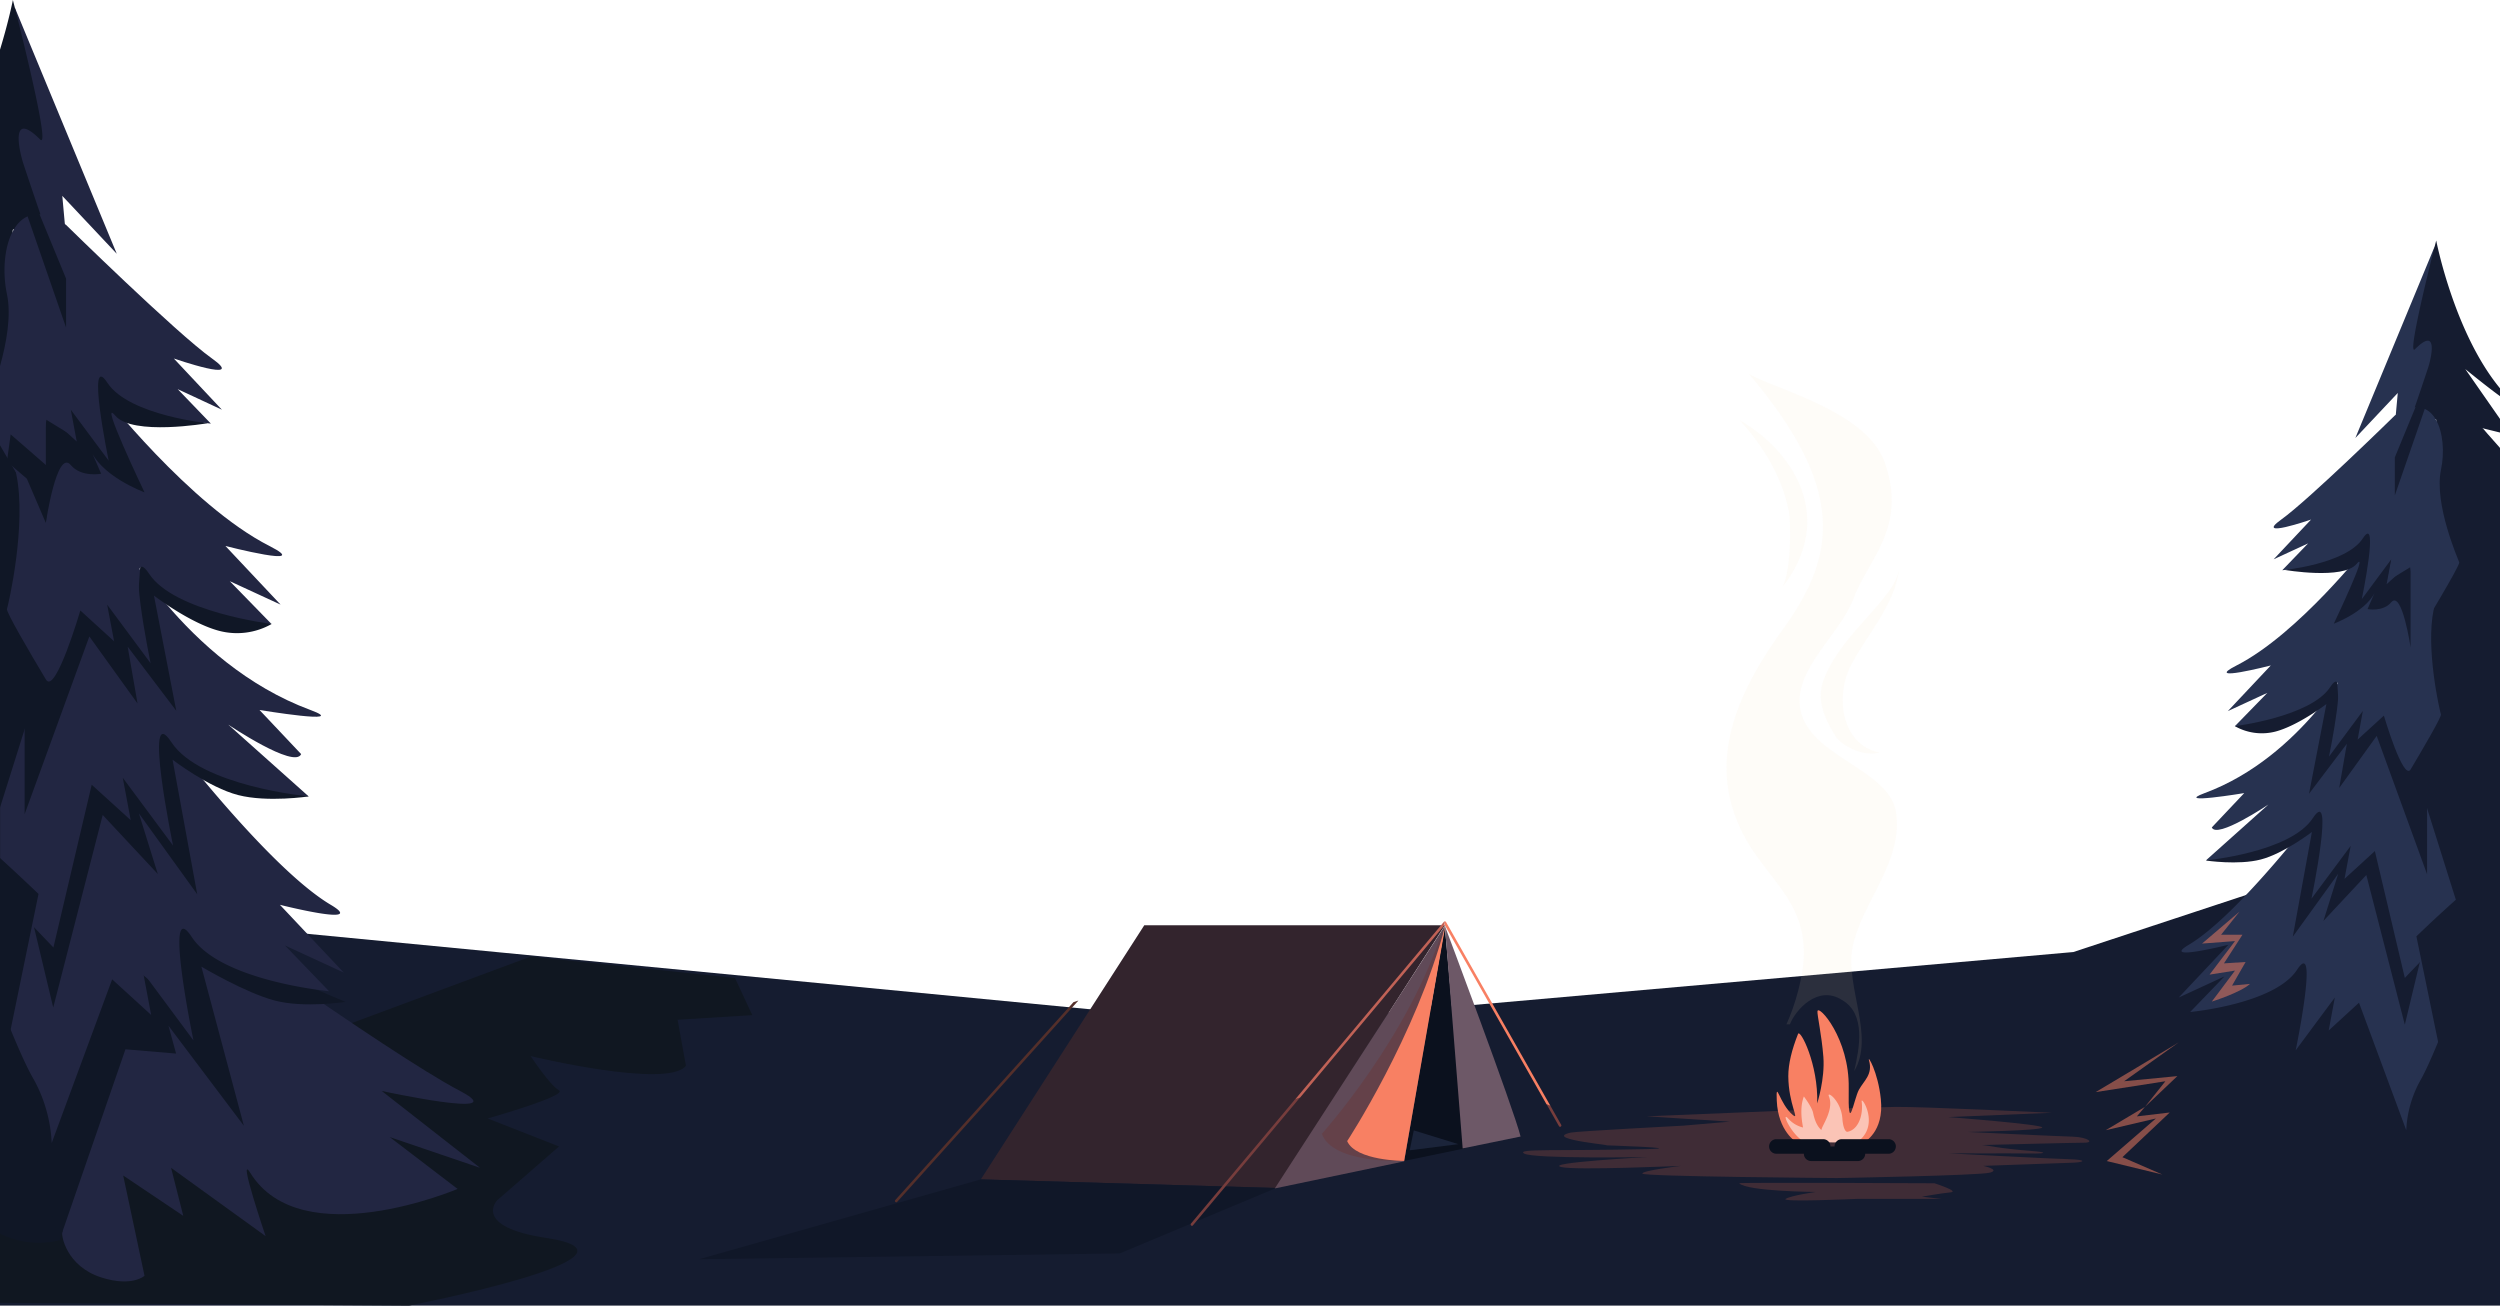 <svg xmlns="http://www.w3.org/2000/svg" viewBox="0 0 720 376.02"><defs><style>.cls-1{isolation:isolate;}.cls-2{fill:#151c30;}.cls-3{fill:#101721;}.cls-4{fill:#3f2c36;}.cls-5{fill:#222642;}.cls-6{fill:#101726;}.cls-7{fill:#273250;}.cls-11,.cls-8{fill:#f88063;}.cls-9{fill:#fce1d9;opacity:0.7;}.cls-10{fill:#0b111e;}.cls-11{opacity:0.5;}.cls-12{opacity:0.1;}.cls-13{fill:#f4dfbb;}.cls-14{fill:#33242d;}.cls-15{fill:#101728;}.cls-16{fill:#773d3c;}.cls-17{fill:#c16256;}.cls-18{fill:#542f2a;}.cls-19{fill:#6d5867;}.cls-20{fill:#604a58;}.cls-21{fill:#721;opacity:0.2;mix-blend-mode:multiply;}.cls-22{fill:#1b243a;}</style></defs><title>Ativo 14</title><g class="cls-1"><g id="Camada_2" data-name="Camada 2"><g id="Layer_1" data-name="Layer 1"><polygon class="cls-2" points="0 224.37 84.65 268.57 360 295.11 597.11 274.19 720 233.61 720 376.02 0 376.02 0 224.37"/><path class="cls-3" d="M152.84,275.49l58.83,6.17,5,10.7-21.52,1.33,2.4,13.25c-5.23,6.75-44.72-2.79-44.72-2.79s5.46,8.33,8.16,9.86-20.54,8.11-20.54,8.11L161,330.18l-17.85,15.54s-7.21,7.56,14.13,10.8c34.05,5.17-39.49,19.5-39.49,19.5L0,375.21V332.28Z"/><path class="cls-4" d="M586.3,332.21c2.56,0,3.53-.35-1.11-.72-9.91-.78-12.17-1.56-14.39-1.72,0,0,27.79-.7,29.18-.67,3.56.07,1.24-1.63-3.06-1.74S566.67,326,566.67,326s21.33-.37,21.5-1.28-27.08-3-27.08-3l29.9-1.24s-37.65-1.79-45-1.69-27.67.9-27.67.9l-44.05,1.8,23.91,1.55-13.45,1.15s-30.81,1.62-32.36,2c-8.89,2,16,3.94,9.24,3.63,0,0,25.3.82,12.71,1.12-25.46.6-37.93-.21-35.34,1.29,2.75,1.58,35.5,1,35.5,1s-30.16,1.62-24.81,2.88c4.06,1,34.46-.34,34.46-.34S472.77,337.13,473,338s56,1.28,56,1.28,41.15-.71,44.16-1.57-2-1.94-2-1.94l26-.92c3.34-.13,3.87-.87-1.36-1s-34.6-1.69-34.6-1.69C583.44,332.22,574.69,332.09,586.3,332.21Z"/><polygon class="cls-5" points="4.27 2.19 33.63 73.09 17.94 56.41 20.39 83.39 1.99 40.83 4.27 2.19"/><path class="cls-6" d="M20.39,86.82S12.05,63.28,6.74,47.17c-1.15-3.48-4-15.81,4.82-7C15,43.66,3.71,0,3.71,0S2.56,5.92,0,14.31V89.47a37.47,37.47,0,0,0,3.71-20.8c-1-10.3,5.89,12.76,9.81,18.15,0,0,.49-7.36,0-9.81S20.39,86.82,20.39,86.82Z"/><path class="cls-5" d="M46.5,256.3s64.91,46.86,86,57.9c15.89,8.32-22.56,0-22.56,0l28.3,22.13-26-8.85,19.55,14.93s-45,19.13-59.71-4.63C68.24,331.65,76.49,356,76.49,356L49.27,336.33l3.51,13.83-17.3-11.62,6.14,28.89s-3.57,3.3-12.4.49C19,364.67,17.59,355.63,17.94,354.87c.75-1.66-.76-49.37-6.27-68.53S16.15,241,46.5,256.3Z"/><path class="cls-6" d="M72.07,276.88l-17-15-7,3.86-4.51,11.74,2,6.8L37.4,277.8,0,293.27v43L17.13,357.2l19-55,14.58,1.23-2.18-8,21.71,28.8L58,278.4s12.71,7.56,21.17,9.77,20.32.38,20.32.38Z"/><path class="cls-5" d="M99,280.1,80.61,260.58s25.53,6.46,14.64,0c-18.76-11.15-49.41-51.89-49.41-51.89-19.7-13.51-32.6,10.39-29,27.3,3,14-11.54,36.89-16.82,45.06v7.85c2.44,6.26,6.76,17,9.72,22a41.94,41.94,0,0,1,5.15,18.28l17.41-47.13,11.23,10.25L41.23,280.1l14.48,19.53s-8.79-42.47-.49-29.78,39.55,15.62,39.55,15.62l-12.7-13.18Z"/><path class="cls-6" d="M15.33,290.17l14.25-55.45,15.87,17L40,234.25l16.8,23.3L49.7,218.8s10.42,8,18.89,10.18,20.31.39,20.31.39L61.47,217.7l-15.63-9-1.1,16.55-11.78-7,2,6.81-8.19-6.44L2,234.44Z"/><path class="cls-6" d="M4.45,92.58S2.38,82,0,73.25V181a10.19,10.19,0,0,1,2,2.11c6.87,9.93,11.65,7.73,11.65,7.73Z"/><path class="cls-5" d="M89.39,204.47C53,191,33.56,153.38,33.56,153.38,13.86,139.87,7.37,163,11,179.88c1.68,7.93-4.69,25.17-10.95,40.56v36.72c6.93,6.84,15.33,15.72,15.33,15.72L26.41,226,37.64,236.2,35.36,224l14.48,19.52s-8.78-42.47-.48-29.77S88.9,229.37,88.9,229.37L65.73,208.69s19.13,12.87,21,8.49l-12-12.71S101.26,208.86,89.39,204.47Z"/><path class="cls-6" d="M7.09,234.5l18.64-51.2,13.88,19.31-2.84-16.37,14,18.47-6.43-33.18s10.42,8,18.89,10.18a20.17,20.17,0,0,0,15-2l-22.1-9.28-15.63-9L39.35,178l-11.78-7,2,6.8-8.19-6.44L7.09,191Z"/><path class="cls-6" d="M0,164v68.59l15.33-48.74S7.24,172.65,0,164Z"/><path class="cls-5" d="M29.3,113.05s25.4,32.54,48.29,44.19c13,6.59-12.67,0-12.67,0l15.89,16.89-14.63-6.75,12,12.32s-28-3.45-35.22-14.43.42,25.75.42,25.75L30.86,174.13l2,10.56-9.72-8.87s-7.18,24.47-9.9,19.9C8.38,187.61,1.73,176.21,2,175.4c.42-1.27,5.76-24.38,2.66-39S12.26,101.36,29.3,113.05Z"/><path class="cls-6" d="M17.13,357.2,2,301.7l9.09-44.24S6.13,252.68,0,247.1V355.28A25,25,0,0,0,17.13,357.2Z"/><path class="cls-6" d="M12.59,125.08l.61-4.28v29.8s3.15-21.5,7.19-16.66c3,3.6,8.74,2.5,8.74,2.5l-3.35-7.75h0c2.51,8.23,15.84,13.1,15.84,13.1s-13.39-28-8.43-22.09,26.54,2.2,26.54,2.2l-18.64-5.53-11.51-9.59-9.64,10L21.66,126,13.2,120.8"/><path class="cls-5" d="M63.91,118,50.06,103.25s21.34,7.36,11,0S19,64.75,19,64.75C4.19,54.57-.7,72,2,84.72c1.3,6.13-.12,14-2,20.73v22.78c4.06,7.06,9.24,15.59,9.24,15.59l4.4-24.38,8.46,7.72L20.39,118,31.3,132.68s-6.62-32-.37-22.44S60.73,122,60.73,122l-9.56-9.93Z"/><polygon class="cls-6" points="7.73 61.69 19.03 94.34 19.03 80.25 10.43 59.38 7.73 61.69"/><polygon class="cls-6" points="1.99 132.96 3.07 125.11 14.66 135.17 13.2 150.6 7.73 137.86 1.99 132.96"/><polygon class="cls-7" points="701.19 70.97 678.34 126.15 690.56 113.17 688.65 134.16 702.97 101.04 701.19 70.97"/><path class="cls-2" d="M688.65,136.84s6.49-18.33,10.62-30.86c.9-2.71,3.15-12.31-3.75-5.41-2.67,2.67,6.11-31.31,6.11-31.31s5.13,26.52,18.37,42.57v2.26c-3.93-2.84-10-7.8-10-7.8l10,14.36v3.92l-7.54-1.86a37.26,37.26,0,0,0,1.49,3.44,31.91,31.91,0,0,0,3.59,5.84c-3.73-2.91-8.66-6.61-8.66-6.61s-6.1,10.31-2.29,15.66-6.45-2.67-5-18.33c.76-8-4.58,9.93-7.64,14.13,0,0-.38-5.73,0-7.64S688.65,136.84,688.65,136.84Z"/><path class="cls-2" d="M648.42,284.78l13.24-11.71,5.44,3,3.51,9.14-1.57,5.3,6.37-5L720,303.94v8.16l-28.81,35.2-14.81-42.82-11.36.95,3.76-7.59-19,23.82,9.55-35.7s-9.9,5.88-16.49,7.6-15.8.3-15.8.3Z"/><path class="cls-7" d="M668.84,231.7S645,263.41,630.38,272.09c-8.48,5,11.4,0,11.4,0l-14.31,15.2,13.17-6.08-9.88,10.25s24.32-2.27,30.78-12.15-.38,23.17-.38,23.17l11.27-15.19-1.77,9.49,8.73-8L693,325.5a32.49,32.49,0,0,1,4-14.23c3.36-5.77,9-20.92,9-20.92-.38-1.14-17.33-24.24-14.54-37.4S684.17,221.18,668.84,231.7Z"/><path class="cls-2" d="M692.59,295.12,681.5,252l-12.35,13.22,4.25-13.58-13.08,18.13,5.51-30.16s-8.11,6.21-14.7,7.92-15.81.3-15.81.3l21.35-9.08,12.17-7,.86,12.88,9.16-5.44-1.57,5.3,6.37-5L703,251.74Z"/><path class="cls-2" d="M701.06,141.32s4.53-23.19,7.16-24l6.87,6.08S717,125.66,720,129v76.91c-5.75.76-13.9,1.35-17,5.89-5.35,7.73-9.07,6-9.07,6Z"/><path class="cls-7" d="M678.4,188.64s-15.16,29.3-43.46,39.77c-9.24,3.42,11.4,0,11.4,0L637,238.3c1.42,3.42,16.31-6.6,16.31-6.6l-18,16.09s24.32-2.28,30.78-12.16-.38,23.18-.38,23.18L677,243.61l-1.78,9.5,8.74-8,8.63,36.53s17.91-18.94,18.89-18.25c7.46,5.18-18.27-41-15.48-54.14S693.73,178.13,678.4,188.64Z"/><path class="cls-2" d="M699,251.79l-14.51-39.85-10.8,15,2.21-12.74L665,228.6l5-25.83s-8.11,6.21-14.7,7.93a15.73,15.73,0,0,1-11.67-1.57l17.21-7.22,12.17-7,.85,12.88,9.17-5.44-1.58,5.3,6.38-5L699,217.94Z"/><path class="cls-2" d="M712.27,189.3l4.56,2.9-.34-2.77s1.3.75,3.51,2v82.24c-5,1.44-9.38,3.28-11.61,5.89l-.16-17.43-15.64-49.73S708.25,190.67,712.27,189.3Z"/><path class="cls-7" d="M681.71,157.25s-19.76,25.33-37.58,34.4c-10.08,5.13,9.86,0,9.86,0L641.62,204.8,653,199.54l-9.34,9.59s21.83-2.69,27.42-11.23-.33,20-.33,20l9.75-13.15L679,213l7.56-6.9s5.59,19,7.71,15.48c3.76-6.31,8.93-15.18,8.72-15.81-.33-1-4.48-19-2.07-30.36S695,148.16,681.71,157.25Z"/><path class="cls-2" d="M703,304.09l-7.08-34.43S713.31,252.81,720,249v89.28c-4.32.64-7.63,1.65-9.28,3.19-9.62,9-19.53,5.79-19.53,5.79Z"/><path class="cls-2" d="M694.72,166.62l-.47-3.33v23.19s-2.46-16.73-5.6-13c-2.33,2.8-6.8,1.94-6.8,1.94l2.6-6h0c-2,6.4-12.32,10.2-12.32,10.2s10.42-21.8,6.56-17.2S658,164.14,658,164.14l14.51-4.3,9-7.47,7.5,7.77-1.34,7.16,6.59-4"/><path class="cls-7" d="M689.71,119.66S665,143.9,657,149.63s8.59,0,8.59,0l-10.78,11.45,9.92-4.58-7.44,7.73s18.32-1.72,23.19-9.16-.28,17.47-.28,17.47l8.49-11.46-1.34,7.16,6.59-6,3.43,19s11.17-18.41,10.89-19.27-7.35-16.81-5.25-26.73S701.26,111.74,689.71,119.66Z"/><polygon class="cls-2" points="698.5 117.28 689.71 142.69 689.71 131.72 696.4 115.48 698.5 117.28"/><path class="cls-8" d="M526.59,328.94h-9.25s-5.26-3.12-5.63-11.93c-.27-6.45.67.84,4.66,4.14,2,1.6-1.28-3.16-1.34-11.22,0-3.53,1-7.59,2.8-12.15.61-1.59,5.89,8.8,5.52,20,0,0,2.27-7.06,1.78-13.39s-1.82-12.17-1.7-13.15c.26-2.07,9.25,7.8,9,22.16s1.46,3.16,2.92.48,4.09-4.43,2.92-8.52c-.49-1.7,2.6,3.27,3.41,11.2,1,9.5-4.87,12.42-4.87,12.42Z"/><path class="cls-9" d="M536.16,317.24c.52,4-1,8.12-4.06,8.71-.73.13-1.35-1.52-1.5-3.83-.35-5.13-4.61-8.18-3.87-6.34,1.55,3.83-2.14,8.55-2.16,9.67-.55-.46-1.76-1.72-2.39-4.92-.34-1.71-2.67-4.75-2.67-4.75-1.07,2.79-.76,6.26-.23,8.94v0a8.22,8.22,0,0,1-4.27-2.57c-2.25-2.42.92,4.94,4.91,6.83h.52l14.29.05C541.8,324.24,535.9,315.25,536.16,317.24Z"/><path class="cls-10" d="M546,330.18a2.1,2.1,0,0,1-2.1,2.1H530.45a2.1,2.1,0,0,1-2.1-2.1h0a2.1,2.1,0,0,1,2.1-2.1h13.46a2.1,2.1,0,0,1,2.1,2.1Z"/><path class="cls-10" d="M527.17,330.18a2.1,2.1,0,0,1-2.1,2.1H511.6a2.1,2.1,0,0,1-2.1-2.1h0a2.1,2.1,0,0,1,2.1-2.1h13.47a2.1,2.1,0,0,1,2.1,2.1Z"/><path class="cls-10" d="M537.18,332.28a2.1,2.1,0,0,1-2.1,2.1H521.61a2.1,2.1,0,0,1-2.1-2.1h0a2.1,2.1,0,0,1,2.1-2.1h13.47a2.1,2.1,0,0,1,2.1,2.1Z"/><path class="cls-11" d="M645,262.53l-10.81,9.22,9.49-.72-7.33,9.66,7.33-1.16L637,288.46s8.29-2.6,11-5.1l-5.17.5,3.91-6.81-6.24.4,5.33-8.25h-6.16Z"/><polygon class="cls-11" points="617.75 318.77 606.45 325.5 620.9 322.12 606.75 334.38 622.76 338.27 611.25 333.27 624.88 320.4 615.41 321.52 617.75 318.77"/><path class="cls-11" d="M627.47,300.2c-.22.2-23.93,14.33-23.93,14.33l20.09-3.13-5.88,7.38,9.33-8.86-15.33,1.48Z"/><path class="cls-4" d="M500.87,340.78c-.27-.28,56.26,0,56.26,0s7.37,2.37,4.62,2.62-8.25,1.25-8.25,1.25l5.75.63h-24.5s-22.12,1-20.5,0,8.75-2,8.75-2S503.25,343.15,500.87,340.78Z"/><g class="cls-12"><path class="cls-13" d="M514.5,295c2.5-5.5,5-14,5-20.5,0-13.5-8-19.5-15-30-14.5-22.5-5.25-43.86,9.75-64.36,14.5-20.5,17.37-39.7-10.75-72.64,5.5,4,34,10.41,39.31,25.67,6.69,19.17-5.15,28.15-9.15,39.65-4,10-16.32,19.37-15.32,30.37,1.5,14.5,25.16,17.81,27.66,30.31,2.5,14.5-10,26.5-12.5,39.5-2,11.5,6.5,25.5.5,35.5,1.5-6.5,3.5-16.5-3.5-20.5-7-4.5-13.5,3-15,7"/></g><g class="cls-12"><path class="cls-13" d="M513,169.53c16.5-20.67,2.75-40.2-12-48.5,6.5,7,12,15.9,14,25.4,1,3.5.8,19.78-2,23.1"/></g><g class="cls-12"><path class="cls-13" d="M541.33,216.75c-5,1.38-11.17-2.29-12.67-4.66-3.53-5.6-5.63-10.88-3.33-16.67,5.33-13.46,20.3-22.76,21.67-31.67-1.34,10.67-9.34,19-14,28-4.34,8.34-3,22.67,8.33,25"/></g><polygon class="cls-10" points="416.13 266.68 416.13 267.07 421.81 330.74 404.39 334.35 416.13 266.68"/><polygon class="cls-14" points="416.13 266.48 329.55 266.48 328 268.89 282.48 339.66 367.55 342.14 416.13 266.48"/><polygon class="cls-15" points="367.55 342.14 322.48 360.99 201.32 362.66 282.48 339.66 367.55 342.14"/><path class="cls-16" d="M343,352.39c-.3.37.22.9.54.53q15.41-18.41,30.83-36.8l-1.34.43Z"/><path class="cls-17" d="M416.09,266v-.64a.3.3,0,0,0-.22.1l-42.8,51.09,1.34-.43,14.75-17.62,24.21-28.9,2.44-2.91a2,2,0,0,0,.24-.34v0C415.93,266.13,416,266,416.09,266Z"/><path class="cls-16" d="M446.52,318.47l-1.14-.48q1.8,3.18,3.61,6.35c.23.42.88.05.64-.38Z"/><path class="cls-8" d="M416.46,265.54a.38.38,0,0,0-.37-.18V266c.07,0,.1.07,0,.27v.15l6.76,11.9L445.38,318l1.14.48Z"/><path class="cls-18" d="M257.84,345.62c-.33.36.2.89.53.53l52.22-58c-.48.16-.95.33-1.43.47Z"/><path class="cls-19" d="M416.13,266.68s19.8,52.58,21.8,60.64l-16.68,3.42Z"/><polygon class="cls-20" points="404.39 334.48 367.14 342.27 416.13 266.61 404.39 334.48"/><path class="cls-21" d="M415.69,267.11l-11.3,67.23s-20.54,1-23.7-7.8C380.69,326.54,405.84,298.63,415.69,267.11Z"/><path class="cls-8" d="M416.29,266.48l-11.9,67.86s-13.91,0-16.41-5.7C388,328.64,407.79,298.39,416.29,266.48Z"/><polygon class="cls-22" points="420 329.52 407.17 325.55 406 331.28 420 329.52"/></g></g></g></svg>